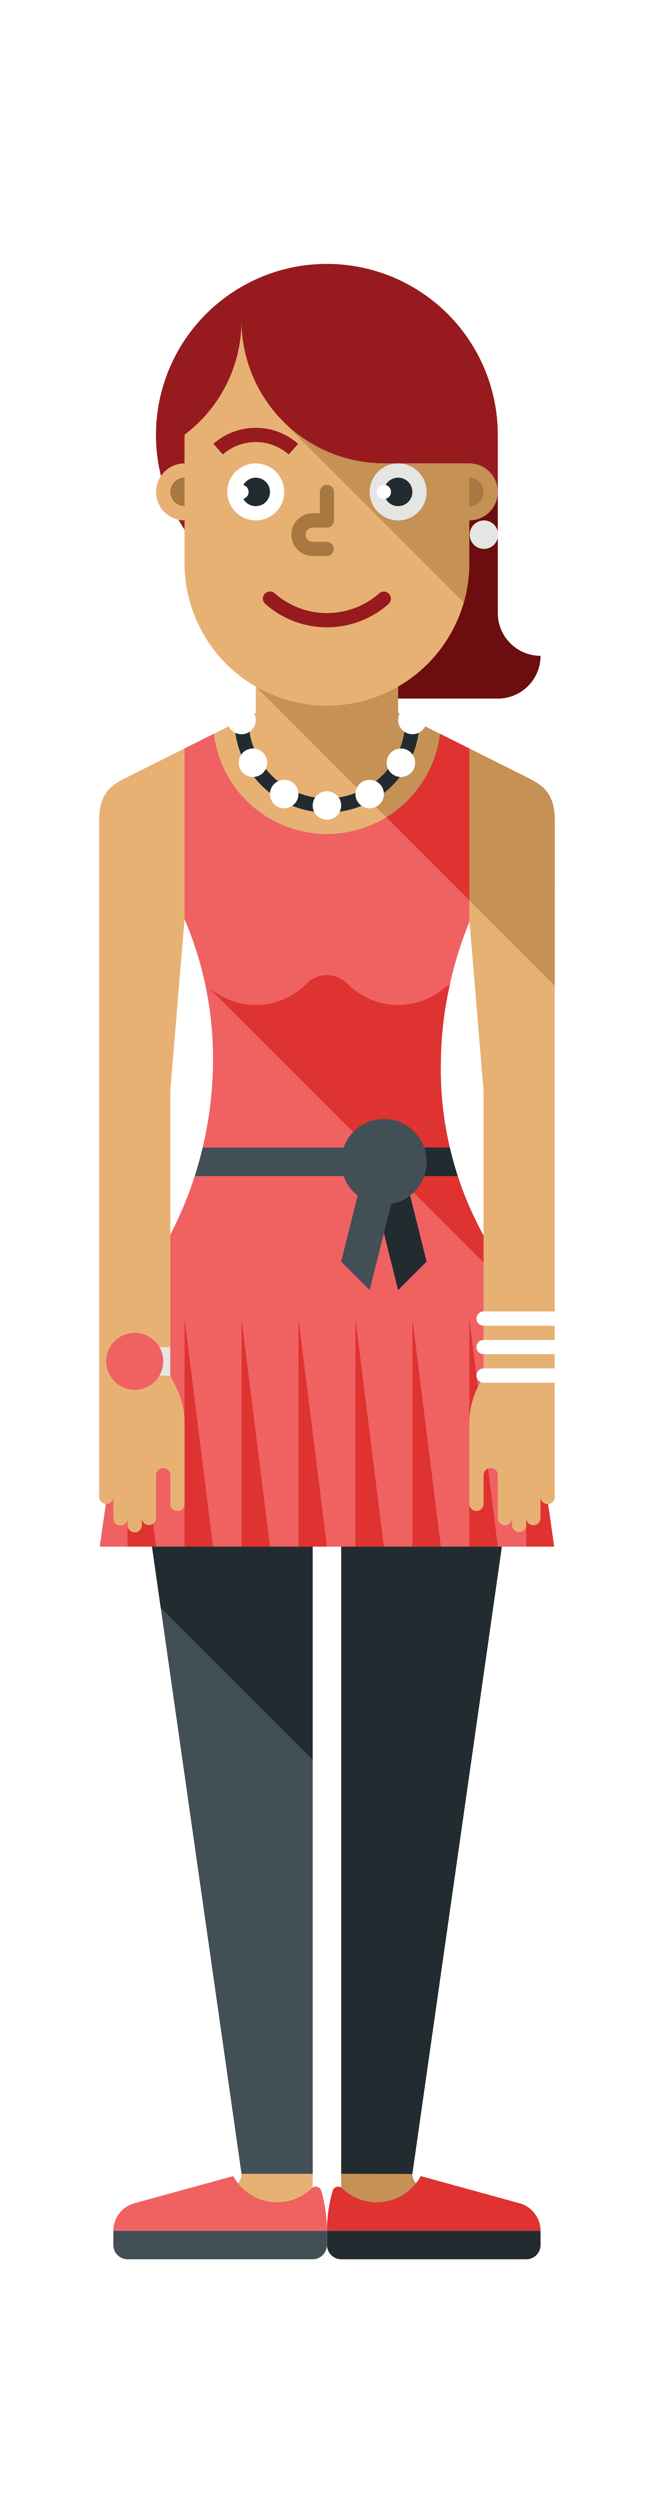 <svg id="b8f2e955-614a-4dc3-b21e-b171135577f5" data-name="6838c3e1-efa4-4623-9be6-c272a445ec4c" xmlns="http://www.w3.org/2000/svg" viewBox="0 0 90 340.16">
    <defs>
        <style>
            .\33 70af3c9-fc09-4a5c-bafa-b7fa6d8f7909,.\34 52318c2-46a9-46ba-8814-dad383b95b70{fill:none}.\33 70af3c9-fc09-4a5c-bafa-b7fa6d8f7909{clip-rule:evenodd}.\34 3d68e20-d94f-4ba0-bccd-eabf038681e5{clip-path:url(#5c59d672-360f-4894-bfec-c6e3529bebf7)}.d3c35da7-0ff5-4dda-9ea9-23249edc6ee5{fill:#fff}.\39 85137a1-dbaf-4440-aec6-f72a367b59d4{clip-path:url(#54cbfff3-69d1-44eb-ac2e-273eb98be8f8)}.\31 089c56e-ddfa-4aa8-bd36-3bde866ec5d7{fill:#424f55}.\32 5f62f84-35ea-4745-9280-40b7e62d8d2c{clip-path:url(#9ef913d3-ce13-46d8-8357-dc0761785294)}.c5e432ab-db93-4a2c-986b-cff7dea6713f{fill:#e7b174}.\37 87e08b3-64d3-4aea-9cc6-9303ffbe18db{clip-path:url(#1fd21461-5624-4891-bc3d-6c2ba287a7bd)}.c8f229a9-c05c-4189-b38e-973518401b9a{fill:#c69155}.e3f99ac1-6a79-49f3-b896-6ed5889e7dac{clip-path:url(#96ea22d8-f8f8-43b4-ad80-5aa468d67c9f)}.b425e579-06b1-4326-9131-75b2cc952e65{clip-path:url(#88a82188-3cb7-4ee0-be93-7d4cdae191b3)}.f59e20cc-28da-42a0-bb8f-ae0146b5045e{fill:#222c30}.\35 14a7d15-fe8f-4c25-b703-9d58f7a3543a{clip-path:url(#cd670f44-5317-40cb-a9a1-816a0cab10fc)}.eaf030f9-6a17-46d3-93ae-e49d8360dac5{clip-path:url(#42da7485-30f3-4241-95bb-d804c335ddc5)}.e513681a-8c71-491c-8891-b6056133e06d{fill:#f06162}.f2d3cb32-27b6-4570-af65-b4e47acf2ef1{clip-path:url(#fd22d3e2-c019-4ccf-aa85-2006277b9e6c)}.\37 4370198-4e79-40b8-ba93-13b61925210a{clip-path:url(#c6df1d2a-654a-4cba-9259-9063a37bb6d4)}.\31 06565c1-8588-4239-8337-61468d62bcb0{fill:#de3331}.\31 3a701d8-a728-4f94-9d99-5620bd842d00{clip-path:url(#3b25b4ae-8635-41dc-a9bc-d3a94fb51801)}.c406a27d-0ec2-440d-ac98-3add5750fd7a{clip-path:url(#e2bb9e00-304b-4c52-a99a-42c8ce47c79c)}.fde27cd2-fed9-4eda-81b9-ad2f5081e758{clip-path:url(#588d50a7-1058-4794-8f33-68e347bd0172)}.\33 77e486b-7997-4bed-a5a2-a04f920e4967{clip-path:url(#fcbef65e-633c-41a1-921d-b89ef821c0fd)}.\34 92384ac-4ce2-4d05-92f8-5541b749f1b8{clip-path:url(#faf189f5-6c9d-4dc7-a600-df50d3150791)}.a328f1d5-38bc-4c73-b894-035bdd6a2716{fill:#971b1e}.\36 9488c94-2a90-420b-8826-d5839a720cbe{clip-path:url(#1e6fc2e3-053c-4082-b940-2712a7858914)}.cb8c6e1b-3f5e-4efe-8d83-ad8930ad0d28{fill:#6c0d0f}.b7ccd431-9fbb-4b66-bc36-05a1dddaf9c1{clip-path:url(#e455d951-fdf6-40ed-8669-0972232664ad)}.\32 8a9964f-b229-4c7f-a756-a13a66d10c59{clip-path:url(#d3bd6b63-a7f3-4485-9129-64e6ae2fee49)}.b9871259-5ebf-408a-a196-73bf07e2afde{fill:#a77841}.\31 1b23201-e996-4adc-b6e4-43bdb2909424{clip-path:url(#cb64827f-00d6-43c6-8bbb-71572945a21d)}.bc7f77e3-152a-4e90-b2b5-b3dcf4966772{clip-path:url(#870cb549-caf9-48a3-8c02-eaf866a8e626)}.df75be03-4f1b-4f33-8205-961da875b5e9{clip-path:url(#d65ea779-058f-4dcc-8736-5549a80e5cb3)}.\30 0067399-3cb7-4c05-929f-6246e03b3b22{clip-path:url(#cc166ed8-38ad-4edf-8800-cc18ae98a5d5)}.\30 096929c-89c8-401a-afa9-fd53dbf105cb{clip-path:url(#8fabf01c-3f5f-44a5-b9f9-ecb2498f055e)}.f7240d44-8e14-4faf-9a19-b08a3d128f79{clip-path:url(#5d3cf33b-013b-4db2-a217-504b761ba602)}.\30 a6cd66a-e986-480f-a4d5-055704edc245{clip-path:url(#294af029-519f-4bd1-96bb-069260bef80d)}.\33 798ac45-3c89-4a09-84e1-df0902509f94{clip-path:url(#c0f3f37b-4ca4-43a7-a852-53061b7f7893)}.\34 af9eb8c-f667-4b45-b095-e8367ccecefe{fill:#e5e5e4}.\39 99afbad-dcf1-41b0-a8d8-9b9b7671214c{clip-path:url(#b86d5fa3-086c-4c0e-87e5-e7fd85d4c724)}.\33 6ecf981-c322-4af4-bd74-a51769f2d404{clip-path:url(#90f89a5b-1b68-432a-8509-4a67a628b577)}.\33 f805bc5-2ff3-48c8-947d-661033efb8b5{clip-path:url(#a1e5e38b-eb80-4665-901b-06de679eaa97)}.\37 d67f881-3334-4f1d-87df-affe0b367645{clip-path:url(#dcd9202f-152c-4739-a024-d6bcfe40f0fc)}.bc923eed-6d81-4f2e-933a-714b0b1d6eb1{clip-path:url(#6febc098-390e-45ff-8a89-54579a7d4bfe)}.\35 90e5a1d-9a30-4125-b97e-84a09ac34bc9{clip-path:url(#59788924-81ad-41b1-a3d2-166677be4068)}.\37 3c81855-5021-4cc1-80d5-af4fa1837416{clip-path:url(#ba5d4dd8-7a9b-4b49-a7c7-50ce09d80690)}.c0d0bfe8-d59b-48e2-bc96-b5cb8034f71c{clip-path:url(#7e08644a-23a2-4036-b412-c7dd7ac1b7d4)}.\35 17ce819-faca-4255-9218-4a0c5bb09b0f{clip-path:url(#b5c1b502-f647-49fc-be4e-321f071c40ff)}.\34 f4c6137-967d-44e3-9be0-11578032e585{clip-path:url(#6ad68368-2caf-47a1-a61b-dbad13d08ea0)}.ea11ab02-2a59-4ca6-83e6-a26532979bd0{clip-path:url(#66dd6d21-6d14-4c78-8ca8-145af388b9f7)}.cec0b42c-cefc-4969-87c5-93f51bff8baa{clip-path:url(#38ae7c6f-ccad-4e10-8479-441937685e4f)}.\34 368f9c5-6010-4c8e-b0e0-431ab645f5e9{clip-path:url(#7cc7242b-e340-4b5b-9d0f-f819e941ba0d)}.\32 944e0f1-55d5-4265-96ea-bf3b8ffdc973{clip-path:url(#244a3d19-3666-4503-a669-ccace98c4394)}.\39 b64eacc-297e-409a-98d6-95b034cd66be{clip-path:url(#38e3820b-f768-4d4f-8c4f-3fda2f63b5df)}.ce84036f-7206-4c4f-90eb-d5882aa7ef66{clip-path:url(#b865764b-abc2-45fb-a69b-32d270fc271c)}.\33 482e9cc-c1b4-4f7e-a7c4-a5bb70a13af0{clip-path:url(#3ed2d723-38bd-4834-9cdd-985b2c574692)}.\37 d5cc0b0-bf01-488f-8c8e-86cd61e9bf4b{clip-path:url(#c6672439-f24a-435c-a223-53ff43acb599)}.b3af05b6-c2ea-46e0-a484-a7c3b8273dca{clip-path:url(#3c4aca98-645b-435c-9470-ace0cfbe4f52)}.\34 e4c9bfe-7acf-4033-b3d7-c731269411e8{clip-path:url(#e8030766-1694-4165-b97e-1abd528b9032)}.\30 4c6bf89-0112-422c-8d9e-faacbe894a91{clip-path:url(#c584858b-50cc-47d7-b588-20fa2e4a4611)}
        </style>
        <clipPath id="5c59d672-360f-4894-bfec-c6e3529bebf7">
            <path class="452318c2-46a9-46ba-8814-dad383b95b70" d="M13.495 183.294h5.816v3.879h-5.816z"/>
        </clipPath>
        <clipPath id="54cbfff3-69d1-44eb-ac2e-273eb98be8f8">
            <path class="370af3c9-fc09-4a5c-bafa-b7fa6d8f7909" d="M18.343 183.293a1.939 1.939 0 1 1-1.938 1.94 1.94 1.94 0 0 1 1.938-1.94"/>
        </clipPath>
        <clipPath id="9ef913d3-ce13-46d8-8357-dc0761785294">
            <path class="370af3c9-fc09-4a5c-bafa-b7fa6d8f7909" d="M32.883 293.837h9.693v7.758h-9.693v-1.94l-1.938-1.939a1.939 1.939 0 0 0 1.938-1.915v-1.964z"/>
        </clipPath>
        <clipPath id="1fd21461-5624-4891-bc3d-6c2ba287a7bd">
            <path class="370af3c9-fc09-4a5c-bafa-b7fa6d8f7909" d="M56.148 293.837h-9.695v7.758h9.694v-1.94l1.938-1.939a1.939 1.939 0 0 1-1.938-1.915v-1.964z"/>
        </clipPath>
        <clipPath id="96ea22d8-f8f8-43b4-ad80-5aa468d67c9f">
            <path class="370af3c9-fc09-4a5c-bafa-b7fa6d8f7909" d="M42.576 239.451v56.325h-9.693l-11.002-77.027 10.347-1.286 10.348 21.988z"/>
        </clipPath>
        <clipPath id="88a82188-3cb7-4ee0-be93-7d4cdae191b3">
            <path class="370af3c9-fc09-4a5c-bafa-b7fa6d8f7909" d="M71.382 189.112L56.147 295.8l-9.693-.025v-95.027a1.939 1.939 0 1 0-3.878 0v38.7l-20.7-20.7-2.6-18.186 6.609-11.45h45.49z"/>
        </clipPath>
        <clipPath id="cd670f44-5317-40cb-a9a1-816a0cab10fc">
            <path class="370af3c9-fc09-4a5c-bafa-b7fa6d8f7909" d="M44.515 303.532H15.434v1.94a1.944 1.944 0 0 0 1.938 1.94h25.2a1.945 1.945 0 0 0 1.939-1.94v-1.94z"/>
        </clipPath>
        <clipPath id="42da7485-30f3-4241-95bb-d804c335ddc5">
            <path class="370af3c9-fc09-4a5c-bafa-b7fa6d8f7909" d="M15.434 303.532a3.878 3.878 0 0 1 2.867-3.744l13.453-3.7a6.785 6.785 0 0 0 10.7 1.653.775.775 0 0 1 1.285.339 19.42 19.42 0 0 1 .778 5.453H15.434z"/>
        </clipPath>
        <clipPath id="fd22d3e2-c019-4ccf-aa85-2006277b9e6c">
            <path class="370af3c9-fc09-4a5c-bafa-b7fa6d8f7909" d="M44.515 303.532H73.6v1.94a1.944 1.944 0 0 1-1.938 1.94h-25.2a1.945 1.945 0 0 1-1.939-1.94v-1.94z"/>
        </clipPath>
        <clipPath id="c6df1d2a-654a-4cba-9259-9063a37bb6d4">
            <path class="370af3c9-fc09-4a5c-bafa-b7fa6d8f7909" d="M73.6 303.532a3.879 3.879 0 0 0-2.865-3.744l-13.454-3.7a6.785 6.785 0 0 1-10.7 1.653.774.774 0 0 0-1.284.339 19.377 19.377 0 0 0-.778 5.453H73.6z"/>
        </clipPath>
        <clipPath id="3b25b4ae-8635-41dc-a9bc-d3a94fb51801">
            <path class="370af3c9-fc09-4a5c-bafa-b7fa6d8f7909" d="M75.536 121.234H13.5v-9.7c0-3.879 1.968-4.863 3.876-5.818l17.45-8.728V86.326H54.21v10.667l17.448 8.728c1.909.955 3.878 1.94 3.878 5.818v9.7z"/>
        </clipPath>
        <clipPath id="e2bb9e00-304b-4c52-a99a-42c8ce47c79c">
            <path class="370af3c9-fc09-4a5c-bafa-b7fa6d8f7909" d="M25.128 101.841l3.991-2a15.51 15.51 0 0 0 30.793 0l3.99 2v23.623a52.239 52.239 0 0 0-3.878 19.042 46.742 46.742 0 0 0 6.658 25.058c2.427 4.221 4.464 8.7 4.892 13.729l3.878 27.15H13.58l3.878-27.15c.438-5.053 2.519-9.609 4.885-13.723A51.791 51.791 0 0 0 29 144.507a48.167 48.167 0 0 0-3.876-19.447v-23.219z"/>
        </clipPath>
        <clipPath id="588d50a7-1058-4794-8f33-68e347bd0172">
            <path class="370af3c9-fc09-4a5c-bafa-b7fa6d8f7909" d="M71.657 183.871l3.8 26.573h-3.8v-26.573zm-3.876 26.573H63.9v-31.029zm-7.755 0h-3.878v-31.029zm-7.755 0h-3.878v-31.029zm-7.755 0h-3.878v-31.029zm-7.754 0h-3.878v-31.029zm-7.756 0h-3.877v-31.029zm-7.754 0h-3.878v-26.56l.084-.591q.071-.817.2-1.62z"/>
        </clipPath>
        <clipPath id="fcbef65e-633c-41a1-921d-b89ef821c0fd">
            <path class="370af3c9-fc09-4a5c-bafa-b7fa6d8f7909" d="M66.684 169.564a47.507 47.507 0 0 1 3.012 6.087L28.68 134.623l-.009-.074a9.7 9.7 0 0 0 13.075-.71 3.872 3.872 0 0 1 5.538 0 9.693 9.693 0 0 0 13.175.625 3.06 3.06 0 0 1 .8-.519 48.343 48.343 0 0 0-1.234 10.563 46.73 46.73 0 0 0 6.659 25.058"/>
        </clipPath>
        <clipPath id="faf189f5-6c9d-4dc7-a600-df50d3150791">
            <path class="370af3c9-fc09-4a5c-bafa-b7fa6d8f7909" d="M44.515 95.053v-12.6a23.273 23.273 0 1 1 23.266-23.277v7.756H44.515v28.12z"/>
        </clipPath>
        <clipPath id="1e6fc2e3-053c-4082-b940-2712a7858914">
            <path class="370af3c9-fc09-4a5c-bafa-b7fa6d8f7909" d="M67.78 95.053H44.515v-28.12H67.78v16.484a5.818 5.818 0 0 0 5.82 5.819 5.816 5.816 0 0 1-5.816 5.818"/>
        </clipPath>
        <clipPath id="e455d951-fdf6-40ed-8669-0972232664ad">
            <path class="370af3c9-fc09-4a5c-bafa-b7fa6d8f7909" d="M63.9 63.054a3.879 3.879 0 1 0 3.878 3.879 3.878 3.878 0 0 0-3.878-3.879"/>
        </clipPath>
        <clipPath id="d3bd6b63-a7f3-4485-9129-64e6ae2fee49">
            <path class="370af3c9-fc09-4a5c-bafa-b7fa6d8f7909" d="M63.9 64.993a1.939 1.939 0 1 0 1.938 1.94 1.939 1.939 0 0 0-1.938-1.94"/>
        </clipPath>
        <clipPath id="cb64827f-00d6-43c6-8bbb-71572945a21d">
            <path class="370af3c9-fc09-4a5c-bafa-b7fa6d8f7909" d="M63.9 204.627a.969.969 0 1 0 1.938 0v-3.879a.97.97 0 1 1 1.939 0v5.818a.969.969 0 0 0 1.938.013v.957a.97.97 0 0 0 1.939 0v-.97a.969.969 0 1 0 1.938 0v-2.909a.97.97 0 1 0 1.939 0v-84.362H63.9v5.765l1.938 23.325v38.787l-.711 1.422a11.131 11.131 0 0 0-1.227 5.2v10.829z"/>
        </clipPath>
        <clipPath id="870cb549-caf9-48a3-8c02-eaf866a8e626">
            <path class="370af3c9-fc09-4a5c-bafa-b7fa6d8f7909" d="M25.128 63.054a3.879 3.879 0 1 0 3.878 3.879 3.878 3.878 0 0 0-3.878-3.879"/>
        </clipPath>
        <clipPath id="d65ea779-058f-4dcc-8736-5549a80e5cb3">
            <path class="370af3c9-fc09-4a5c-bafa-b7fa6d8f7909" d="M25.128 64.993a1.939 1.939 0 1 0 1.938 1.94 1.939 1.939 0 0 0-1.938-1.94"/>
        </clipPath>
        <clipPath id="cc166ed8-38ad-4edf-8800-cc18ae98a5d5">
            <path class="370af3c9-fc09-4a5c-bafa-b7fa6d8f7909" d="M75.535 134.134L63.9 122.5 34.822 93.407v-7.08h19.387v10.666l17.448 8.728c1.909.954 3.879 1.939 3.879 5.816v22.6z"/>
        </clipPath>
        <clipPath id="8fabf01c-3f5f-44a5-b9f9-ecb2498f055e">
            <path class="370af3c9-fc09-4a5c-bafa-b7fa6d8f7909" d="M63.9 63.054v13.577a19.387 19.387 0 1 1-38.774 0V59.148a19.394 19.394 0 0 0 7.755-15.46A19.447 19.447 0 0 0 52.27 63.054H63.9z"/>
        </clipPath>
        <clipPath id="5d3cf33b-013b-4db2-a217-504b761ba602">
            <path class="370af3c9-fc09-4a5c-bafa-b7fa6d8f7909" d="M63.9 63.054v13.577a19.231 19.231 0 0 1-.759 5.361L38.562 57.4h.06a19.325 19.325 0 0 0 13.648 5.654H63.9z"/>
        </clipPath>
        <clipPath id="294af029-519f-4bd1-96bb-069260bef80d">
            <path class="370af3c9-fc09-4a5c-bafa-b7fa6d8f7909" d="M34.822 63.054a3.879 3.879 0 1 1-3.878 3.879 3.879 3.879 0 0 1 3.878-3.879"/>
        </clipPath>
        <clipPath id="c0f3f37b-4ca4-43a7-a852-53061b7f7893">
            <path class="370af3c9-fc09-4a5c-bafa-b7fa6d8f7909" d="M54.21 63.054a3.879 3.879 0 1 1-3.878 3.879 3.879 3.879 0 0 1 3.878-3.879"/>
        </clipPath>
        <clipPath id="b86d5fa3-086c-4c0e-87e5-e7fd85d4c724">
            <path class="370af3c9-fc09-4a5c-bafa-b7fa6d8f7909" d="M34.822 64.993a1.939 1.939 0 1 1-1.938 1.94 1.94 1.94 0 0 1 1.938-1.94"/>
        </clipPath>
        <clipPath id="90f89a5b-1b68-432a-8509-4a67a628b577">
            <path class="370af3c9-fc09-4a5c-bafa-b7fa6d8f7909" d="M54.21 64.993a1.939 1.939 0 1 1-1.938 1.94 1.939 1.939 0 0 1 1.938-1.94"/>
        </clipPath>
        <clipPath id="a1e5e38b-eb80-4665-901b-06de679eaa97">
            <path class="370af3c9-fc09-4a5c-bafa-b7fa6d8f7909" d="M25.128 204.627a.969.969 0 1 1-1.938 0v-3.879a.97.97 0 1 0-1.939 0v5.818a.97.97 0 0 1-1.939.013v.957a.969.969 0 0 1-1.938 0v-.97a.97.97 0 1 1-1.939 0v-2.909a.969.969 0 1 1-1.938 0v-84.362h11.631v5.765l-1.939 23.325v38.787l.711 1.422a11.132 11.132 0 0 1 1.229 5.2v10.829z"/>
        </clipPath>
        <clipPath id="dcd9202f-152c-4739-a024-d6bcfe40f0fc">
            <path class="370af3c9-fc09-4a5c-bafa-b7fa6d8f7909" d="M43.55 66.933a.965.965 0 1 1 1.931 0v3.878a.968.968 0 0 1-.965.97h-1.94a.972.972 0 0 0 0 1.944h1.939a.966.966 0 0 1 0 1.931h-1.939a2.909 2.909 0 0 1 0-5.818h.974v-2.905z"/>
        </clipPath>
        <clipPath id="6febc098-390e-45ff-8a89-54579a7d4bfe">
            <path class="370af3c9-fc09-4a5c-bafa-b7fa6d8f7909" d="M32.883 65.963a.969.969 0 1 1-.97.97.969.969 0 0 1 .97-.97"/>
        </clipPath>
        <clipPath id="59788924-81ad-41b1-a3d2-166677be4068">
            <path class="452318c2-46a9-46ba-8814-dad383b95b70" d="M19.311 183.294h3.878v3.879h-3.878z"/>
        </clipPath>
        <clipPath id="ba5d4dd8-7a9b-4b49-a7c7-50ce09d80690">
            <path class="370af3c9-fc09-4a5c-bafa-b7fa6d8f7909" d="M18.343 181.355a3.879 3.879 0 1 1-3.878 3.879 3.877 3.877 0 0 1 3.878-3.879"/>
        </clipPath>
        <clipPath id="7e08644a-23a2-4036-b412-c7dd7ac1b7d4">
            <path class="370af3c9-fc09-4a5c-bafa-b7fa6d8f7909" d="M65.842 186.2h9.693a.969.969 0 1 1 0 1.939h-9.693a.969.969 0 1 1 0-1.939m0-7.758h9.693a.97.97 0 0 1 0 1.94h-9.693a.97.97 0 0 1 0-1.94m0 3.879h9.693a.969.969 0 1 1 0 1.939h-9.693a.969.969 0 1 1 0-1.939"/>
        </clipPath>
        <clipPath id="b5c1b502-f647-49fc-be4e-321f071c40ff">
            <path class="370af3c9-fc09-4a5c-bafa-b7fa6d8f7909" d="M52.271 65.963a.969.969 0 1 1-.97.97.97.97 0 0 1 .97-.97"/>
        </clipPath>
        <clipPath id="6ad68368-2caf-47a1-a61b-dbad13d08ea0">
            <path class="370af3c9-fc09-4a5c-bafa-b7fa6d8f7909" d="M29.053 60.392a8.707 8.707 0 0 1 11.538 0l-1.28 1.447a6.8 6.8 0 0 0-8.978 0z"/>
        </clipPath>
        <clipPath id="66dd6d21-6d14-4c78-8ca8-145af388b9f7">
            <path class="370af3c9-fc09-4a5c-bafa-b7fa6d8f7909" d="M51.63 80.731a.966.966 0 0 1 1.28 1.447 12.672 12.672 0 0 1-16.789 0 .966.966 0 1 1 1.28-1.447 10.765 10.765 0 0 0 14.229 0"/>
        </clipPath>
        <clipPath id="38ae7c6f-ccad-4e10-8479-441937685e4f">
            <path class="370af3c9-fc09-4a5c-bafa-b7fa6d8f7909" d="M52.609 111.2a15.515 15.515 0 0 0 7.3-11.356l3.99 2V122.5z"/>
        </clipPath>
        <clipPath id="7cc7242b-e340-4b5b-9d0f-f819e941ba0d">
            <path class="370af3c9-fc09-4a5c-bafa-b7fa6d8f7909" d="M33.852 97.963a10.663 10.663 0 1 0 21.326 0h1.939a12.6 12.6 0 1 1-25.2 0h1.938z"/>
        </clipPath>
        <clipPath id="244a3d19-3666-4503-a669-ccace98c4394">
            <path class="370af3c9-fc09-4a5c-bafa-b7fa6d8f7909" d="M54.209 97.963a1.939 1.939 0 1 0 1.938-1.939 1.939 1.939 0 0 0-1.938 1.939m-9.695 9.7a1.939 1.939 0 1 0 1.939 1.94 1.938 1.938 0 0 0-1.939-1.94m-4.846-1.3a1.939 1.939 0 1 0 .709 2.648 1.938 1.938 0 0 0-.709-2.648m-3.548-3.55a1.939 1.939 0 1 0-.71 2.648 1.938 1.938 0 0 0 .71-2.648m-1.3-4.849a1.939 1.939 0 1 0-1.938 1.94 1.939 1.939 0 0 0 1.938-1.94m14.541 8.4a1.939 1.939 0 1 0 2.649.708 1.94 1.94 0 0 0-2.649-.708m3.548-3.55a1.939 1.939 0 1 0 2.648-.71 1.939 1.939 0 0 0-2.648.71"/>
        </clipPath>
        <clipPath id="38e3820b-f768-4d4f-8c4f-3fda2f63b5df">
            <path class="370af3c9-fc09-4a5c-bafa-b7fa6d8f7909" d="M61.248 156.143a43.03 43.03 0 0 0 1.081 3.879H26.521q.61-1.917 1.079-3.879h33.648z"/>
        </clipPath>
        <clipPath id="b865764b-abc2-45fb-a69b-32d270fc271c">
            <path class="370af3c9-fc09-4a5c-bafa-b7fa6d8f7909" d="M54.071 160.021l-3.878-3.879h11.055a43.03 43.03 0 0 0 1.081 3.879h-8.258z"/>
        </clipPath>
        <clipPath id="3ed2d723-38bd-4834-9cdd-985b2c574692">
            <path class="370af3c9-fc09-4a5c-bafa-b7fa6d8f7909" d="M54.209 175.536l-3.878-15.514 3.878-3.879 3.876 15.514-3.876 3.879z"/>
        </clipPath>
        <clipPath id="c6672439-f24a-435c-a223-53ff43acb599">
            <path class="370af3c9-fc09-4a5c-bafa-b7fa6d8f7909" d="M50.331 175.536l3.878-15.514-3.878-3.879-3.877 15.514 3.877 3.879z"/>
        </clipPath>
        <clipPath id="3c4aca98-645b-435c-9470-ace0cfbe4f52">
            <path class="370af3c9-fc09-4a5c-bafa-b7fa6d8f7909" d="M52.27 152.264a5.818 5.818 0 1 1-5.816 5.818 5.817 5.817 0 0 1 5.816-5.818"/>
        </clipPath>
        <clipPath id="e8030766-1694-4165-b97e-1abd528b9032">
            <path class="370af3c9-fc09-4a5c-bafa-b7fa6d8f7909" d="M65.892 70.811a1.939 1.939 0 1 1-1.939 1.94 1.94 1.94 0 0 1 1.939-1.94"/>
        </clipPath>
        <clipPath id="c584858b-50cc-47d7-b588-20fa2e4a4611">
            <path class="370af3c9-fc09-4a5c-bafa-b7fa6d8f7909" d="M23.189 70.811a1.939 1.939 0 1 1-1.938 1.94 1.94 1.94 0 0 1 1.938-1.94"/>
        </clipPath>
    </defs>
    <title>
        people-originals
    </title>
    <path class="43d68e20-d94f-4ba0-bccd-eabf038681e5 d3c35da7-0ff5-4dda-9ea9-23249edc6ee5" d="M8.882 178.68h15.044v13.107H8.882z"/>
    <path class="985137a1-dbaf-4440-aec6-f72a367b59d4 1089c56e-ddfa-4aa8-bd36-3bde866ec5d7" d="M11.791 178.679h13.104v13.107H11.791z"/>
    <path class="25f62f84-35ea-4745-9280-40b7e62d8d2c c5e432ab-db93-4a2c-986b-cff7dea6713f" d="M26.331 289.223H47.19v16.985H26.331z"/>
    <path class="787e08b3-64d3-4aea-9cc6-9303ffbe18db c8f229a9-c05c-4189-b38e-973518401b9a" d="M41.839 289.223h20.86v16.985h-20.86z"/>
    <path class="e3f99ac1-6a79-49f3-b896-6ed5889e7dac 1089c56e-ddfa-4aa8-bd36-3bde866ec5d7" d="M17.267 212.85H47.19v87.54H17.267z"/>
    <path class="b425e579-06b1-4326-9131-75b2cc952e65 f59e20cc-28da-42a0-bb8f-ae0146b5045e" d="M14.67 184.498h61.326v115.916H14.67z"/>
    <path class="514a7d15-fe8f-4c25-b703-9d58f7a3543a 1089c56e-ddfa-4aa8-bd36-3bde866ec5d7" d="M10.82 298.918h38.309v13.108H10.82z"/>
    <path class="eaf030f9-6a17-46d3-93ae-e49d8360dac5 e513681a-8c71-491c-8891-b6056133e06d" d="M10.821 291.472H49.13v16.674H10.821z"/>
    <path class="f2d3cb32-27b6-4570-af65-b4e47acf2ef1 f59e20cc-28da-42a0-bb8f-ae0146b5045e" d="M39.902 298.918H78.21v13.108H39.902z"/>
    <path class="74370198-4e79-40b8-ba93-13b61925210a 106565c1-8588-4239-8337-61468d62bcb0" d="M39.902 291.472H78.21v16.674H39.902z"/>
    <path class="13a701d8-a728-4f94-9d99-5620bd842d00 c5e432ab-db93-4a2c-986b-cff7dea6713f" d="M8.882 81.712h71.267v44.136H8.882z"/>
    <path class="c406a27d-0ec2-440d-ac98-3add5750fd7a e513681a-8c71-491c-8891-b6056133e06d" d="M8.966 95.231h71.101v119.827H8.966z"/>
    <path class="fde27cd2-fed9-4eda-81b9-ad2f5081e758 106565c1-8588-4239-8337-61468d62bcb0" d="M12.76 174.801h67.307v40.257H12.76z"/>
    <path class="377e486b-7997-4bed-a5a2-a04f920e4967 106565c1-8588-4239-8337-61468d62bcb0" d="M24.057 128.06h50.252v52.205H24.057z"/>
    <path class="492384ac-4ce2-4d05-92f8-5541b749f1b8 a328f1d5-38bc-4c73-b894-035bdd6a2716" d="M16.637 31.29h55.757v68.377H16.637z"/>
    <path class="69488c94-2a90-420b-8826-d5839a720cbe cb8c6e1b-3f5e-4efe-8d83-ad8930ad0d28" d="M39.901 62.319H78.21v37.348H39.901z"/>
    <path class="b7ccd431-9fbb-4b66-bc36-05a1dddaf9c1 c8f229a9-c05c-4189-b38e-973518401b9a" d="M55.412 58.44h16.983v16.985H55.412z"/>
    <path class="28a9964f-b229-4c7f-a756-a13a66d10c59 b9871259-5ebf-408a-a196-73bf07e2afde" d="M57.351 60.38h13.104v13.107H57.351z"/>
    <path class="11b23201-e996-4adc-b6e4-43bdb2909424 c5e432ab-db93-4a2c-986b-cff7dea6713f" d="M59.289 114.681h20.86v98.438h-20.86z"/>
    <path class="bc7f77e3-152a-4e90-b2b5-b3dcf4966772 c5e432ab-db93-4a2c-986b-cff7dea6713f" d="M16.637 58.44H33.62v16.985H16.637z"/>
    <path class="df75be03-4f1b-4f33-8205-961da875b5e9 b9871259-5ebf-408a-a196-73bf07e2afde" d="M18.576 60.38H31.68v13.107H18.576z"/>
    <path class="00067399-3cb7-4c05-929f-6246e03b3b22 c8f229a9-c05c-4189-b38e-973518401b9a" d="M30.208 81.713h49.943v57.035H30.208z"/>
    <path class="0096929c-89c8-401a-afa9-fd53dbf105cb c5e432ab-db93-4a2c-986b-cff7dea6713f" d="M20.515 39.074h48.002v61.564H20.515z"/>
    <path class="f7240d44-8e14-4faf-9a19-b08a3d128f79 c8f229a9-c05c-4189-b38e-973518401b9a" d="M33.948 52.787h34.569v33.819H33.948z"/>
    <path class="0a6cd66a-e986-480f-a4d5-055704edc245 d3c35da7-0ff5-4dda-9ea9-23249edc6ee5" d="M26.331 58.44h16.983v16.985H26.331z"/>
    <path class="3798ac45-3c89-4a09-84e1-df0902509f94 4af9eb8c-f667-4b45-b095-e8367ccecefe" d="M45.718 58.44h16.983v16.987H45.718z"/>
    <path class="999afbad-dcf1-41b0-a8d8-9b9b7671214c f59e20cc-28da-42a0-bb8f-ae0146b5045e" d="M28.27 60.38h13.104v13.107H28.27z"/>
    <path class="36ecf981-c322-4af4-bd74-a51769f2d404 f59e20cc-28da-42a0-bb8f-ae0146b5045e" d="M47.658 60.38h13.104v13.107H47.658z"/>
    <path class="3f805bc5-2ff3-48c8-947d-661033efb8b5 c5e432ab-db93-4a2c-986b-cff7dea6713f" d="M8.882 114.681h20.86v98.438H8.882z"/>
    <path class="7d67f881-3334-4f1d-87df-affe0b367645 b9871259-5ebf-408a-a196-73bf07e2afde" d="M35.055 61.353h15.04v18.92h-15.04z"/>
    <path class="bc923eed-6d81-4f2e-933a-714b0b1d6eb1 d3c35da7-0ff5-4dda-9ea9-23249edc6ee5" d="M27.3 61.35h11.166v11.167H27.3z"/>
    <path class="590e5a1d-9a30-4125-b97e-84a09ac34bc9 4af9eb8c-f667-4b45-b095-e8367ccecefe" d="M14.697 178.68h13.105v13.107H14.697z"/>
    <path class="73c81855-5021-4cc1-80d5-af4fa1837416 e513681a-8c71-491c-8891-b6056133e06d" d="M9.851 176.741h16.983v16.985H9.851z"/>
    <path class="c0d0bfe8-d59b-48e2-bc96-b5cb8034f71c d3c35da7-0ff5-4dda-9ea9-23249edc6ee5" d="M60.258 173.831h20.86v18.924h-20.86z"/>
    <path class="517ce819-faca-4255-9218-4a0c5bb09b0f d3c35da7-0ff5-4dda-9ea9-23249edc6ee5" d="M46.687 61.35h11.166v11.167H46.687z"/>
    <path class="4f4c6137-967d-44e3-9be0-11578032e585 a328f1d5-38bc-4c73-b894-035bdd6a2716" d="M24.439 53.592h20.765v12.86H24.439z"/>
    <path class="ea11ab02-2a59-4ca6-83e6-a26532979bd0 a328f1d5-38bc-4c73-b894-035bdd6a2716" d="M31.181 75.875H57.85v14.096H31.181z"/>
    <path class="cec0b42c-cefc-4969-87c5-93f51bff8baa 106565c1-8588-4239-8337-61468d62bcb0" d="M47.995 95.231h20.521v31.881H47.995z"/>
    <path class="4368f9c5-6010-4c8e-b0e0-431ab645f5e9 f59e20cc-28da-42a0-bb8f-ae0146b5045e" d="M27.3 93.349h34.431v21.834H27.3z"/>
    <path class="2944e0f1-55d5-4265-96ea-bf3b8ffdc973 d3c35da7-0ff5-4dda-9ea9-23249edc6ee5" d="M26.33 91.41h36.371v24.742H26.33z"/>
    <path class="9b64eacc-297e-409a-98d6-95b034cd66be 1089c56e-ddfa-4aa8-bd36-3bde866ec5d7" d="M21.907 151.529h45.035v13.107H21.907z"/>
    <path class="ce84036f-7206-4c4f-90eb-d5882aa7ef66 f59e20cc-28da-42a0-bb8f-ae0146b5045e" d="M45.579 151.529h21.363v13.107H45.579z"/>
    <path class="3482e9cc-c1b4-4f7e-a7c4-a5bb70a13af0 f59e20cc-28da-42a0-bb8f-ae0146b5045e" d="M45.717 151.529h16.982v28.621H45.717z"/>
    <path class="7d5cc0b0-bf01-488f-8c8e-86cd61e9bf4b 1089c56e-ddfa-4aa8-bd36-3bde866ec5d7" d="M41.84 151.529h16.983v28.621H41.84z"/>
    <path class="b3af05b6-c2ea-46e0-a484-a7c3b8273dca 1089c56e-ddfa-4aa8-bd36-3bde866ec5d7" d="M41.841 147.65H62.7v20.864H41.841z"/>
    <path class="4e4c9bfe-7acf-4033-b3d7-c731269411e8 4af9eb8c-f667-4b45-b095-e8367ccecefe" d="M59.338 66.197h13.105v13.107H59.338z"/>
    <path class="04c6bf89-0112-422c-8d9e-faacbe894a91 d3c35da7-0ff5-4dda-9ea9-23249edc6ee5" d="M16.637 66.197h13.105v13.107H16.637z"/>
</svg>

